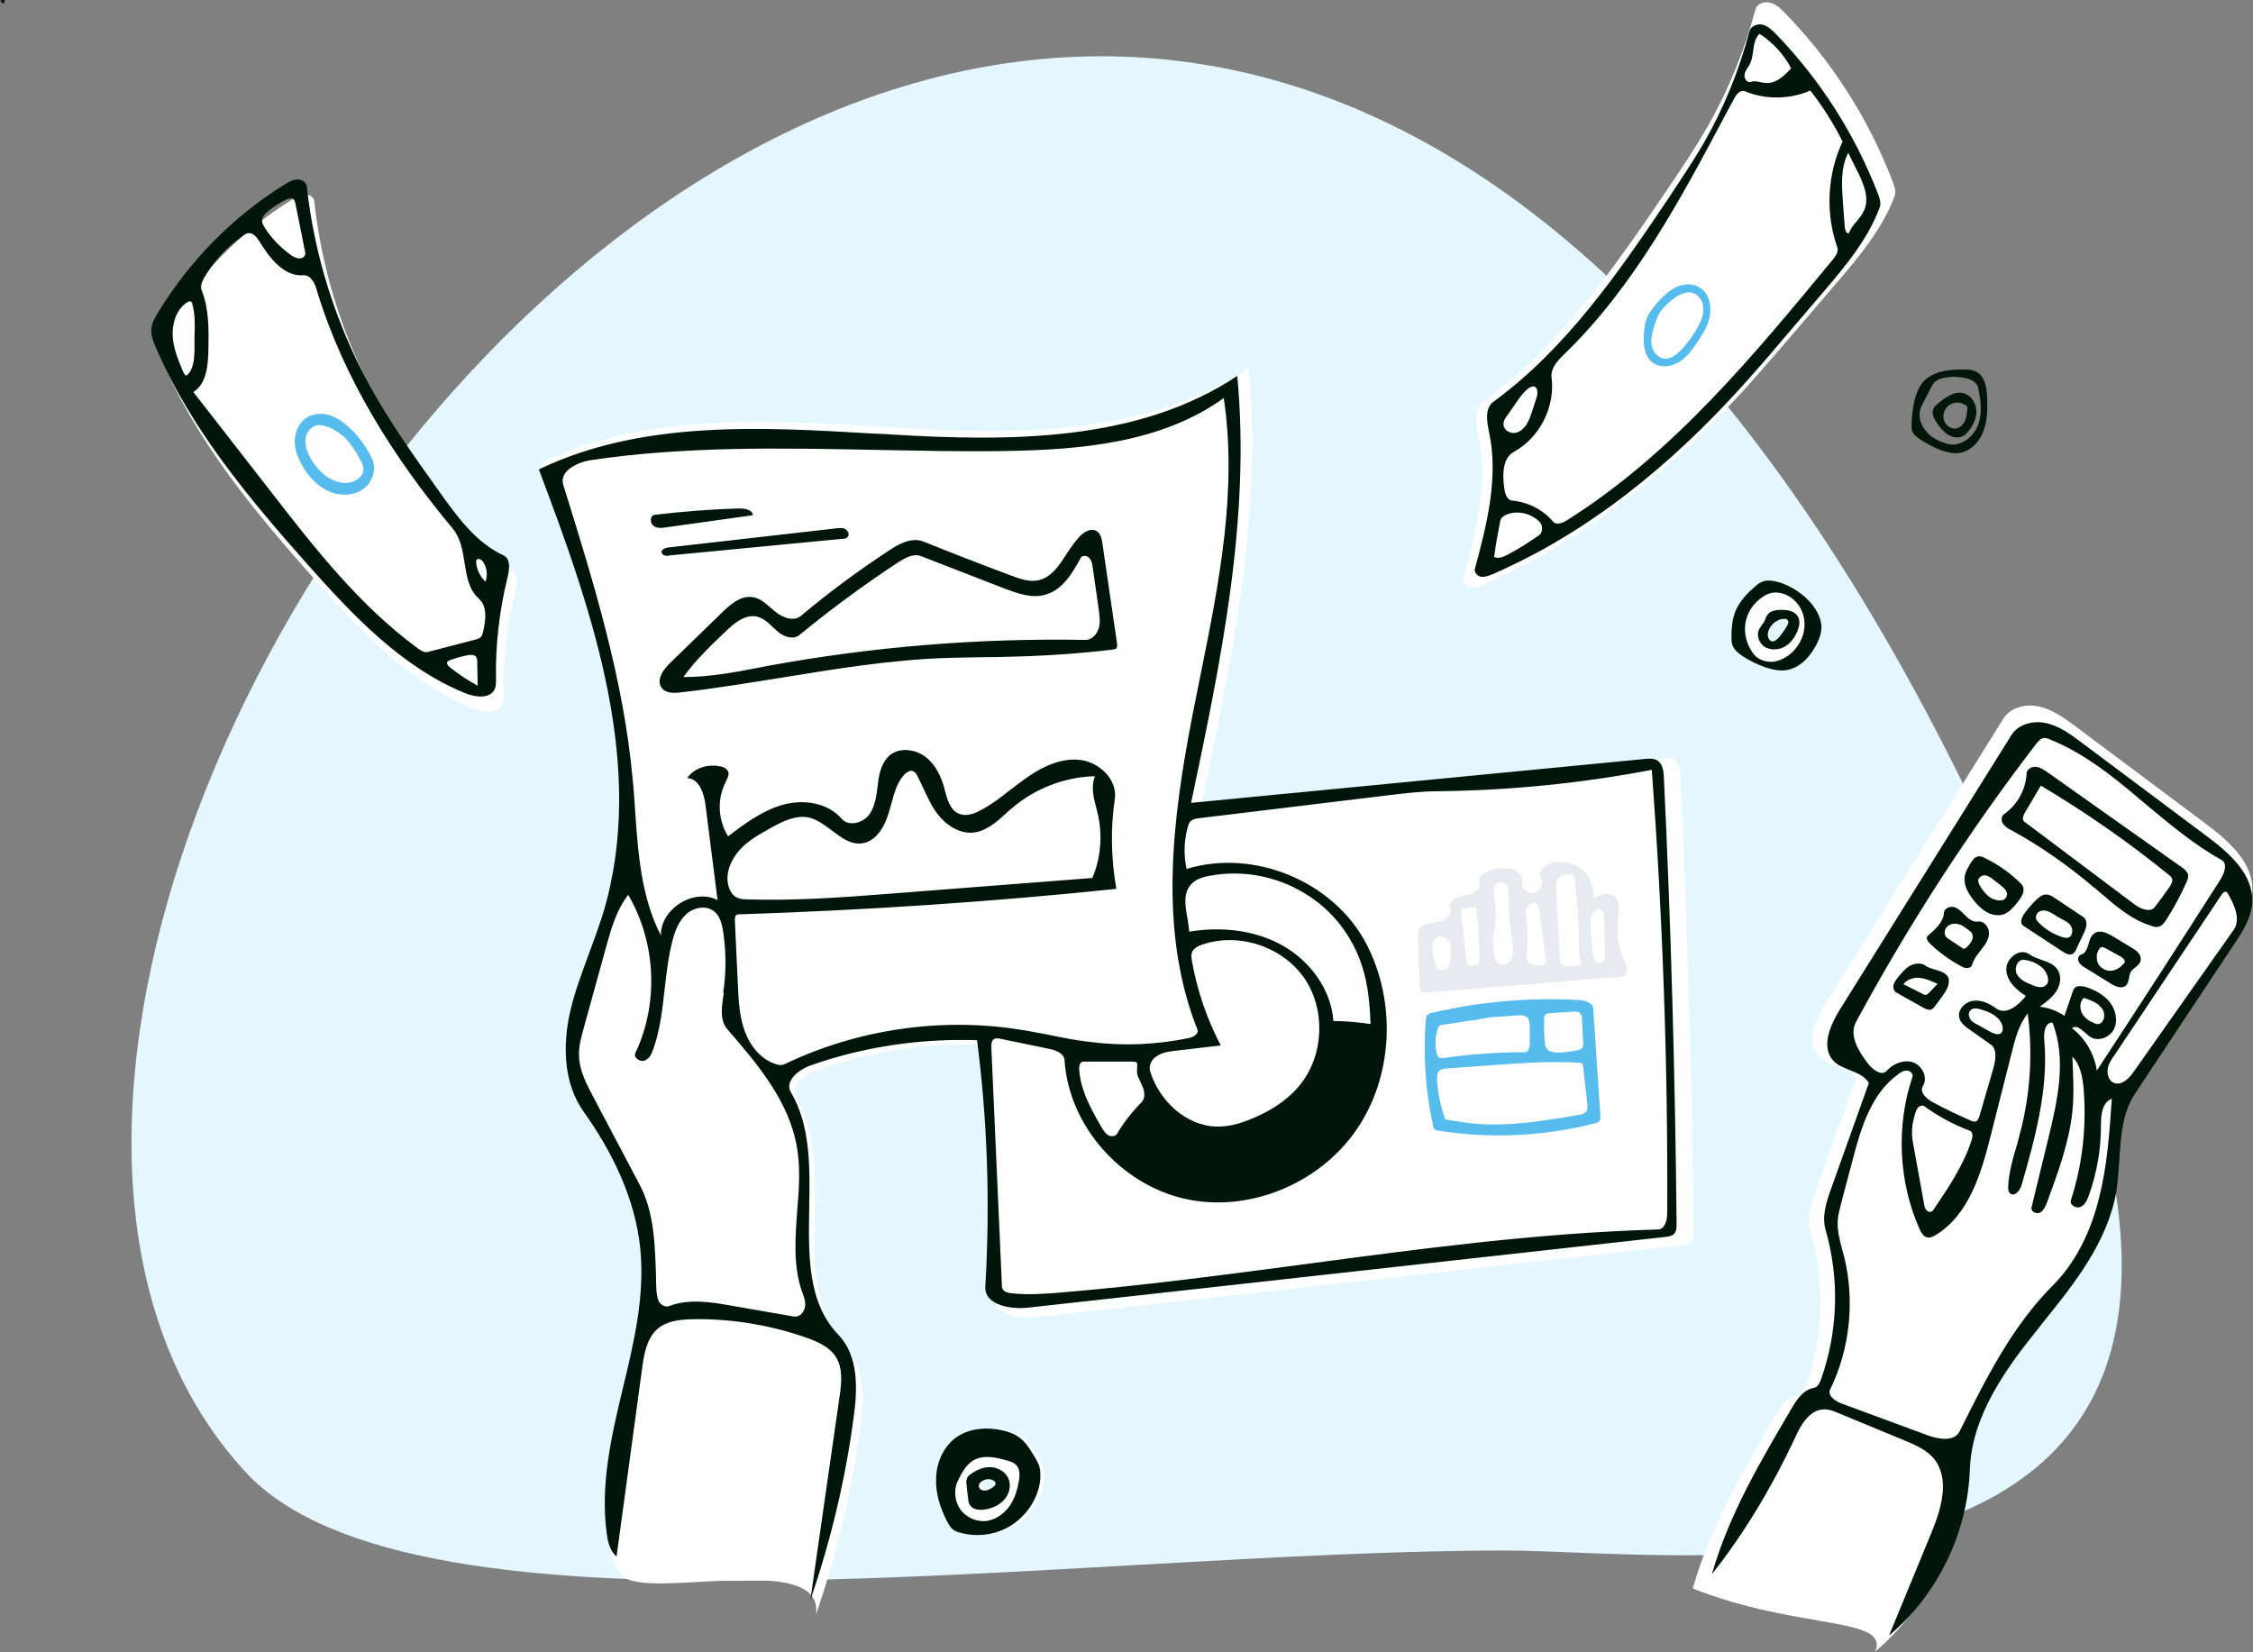 <?xml version="1.0" encoding="utf-8"?>
<!-- Generator: Adobe Illustrator 27.3.1, SVG Export Plug-In . SVG Version: 6.00 Build 0)  -->
<svg version="1.1" id="Шар_1" xmlns="http://www.w3.org/2000/svg" xmlns:xlink="http://www.w3.org/1999/xlink" x="0px" y="0px"
	 viewBox="0 0 600 440" style="enable-background:new 0 0 600 440;" xml:space="preserve">
<rect x="0" y="0" width="600" height="440" fill="#808080" stroke="none"/>
<style type="text/css">
	.st0{fill-rule:evenodd;clip-rule:evenodd;fill:#E4F6FF;}
	.st1{fill-rule:evenodd;clip-rule:evenodd;fill:#FFFFFF;}
	.st2{fill-rule:evenodd;clip-rule:evenodd;fill:#00160A;}
	.st3{fill-rule:evenodd;clip-rule:evenodd;fill:#56BBED;}
	.st4{fill-rule:evenodd;clip-rule:evenodd;fill:#E7EAEE;}
</style>
<path class="st0" d="M65.3,391.9c45.3,49.3,220.3,21,335.6,21c49.7,0,216.6,24.9,147.7-146.2C322.6-294.6-78.2,235.8,65.3,391.9z"/>
<path class="st1" d="M265.6,395.9c0.2-0.2,0.5-0.4,0.5-0.6c0.3-0.8-0.9-1.4-1.8-1.4c-1.3,0-2.9,0.9-2.6,2.1c0.2,0.7,1.1,1,1.8,0.9
	C264.3,396.8,265,396.4,265.6,395.9L265.6,395.9z M269.4,381.3c1,0.3,1.9,0.7,2.8,1.3c1.6,1.1,2.7,2.7,3.7,4.3
	c0.7,1.2,1.5,2.3,1.9,3.7c0.4,1.4,0.3,3,0.1,4.4c-0.8,4.6-3.7,8.7-7.6,11.2c-3.9,2.5-8.9,3.2-13.4,2c-0.9-0.2-1.7-0.5-2.4-1.2
	c-0.6-0.5-0.9-1.2-1.3-1.9c-1.8-3.5-3.1-7.5-2.9-11.5c0.1-4,1.8-8,4.9-10.5C259,380.1,264.6,379.8,269.4,381.3"/>
<path class="st1" d="M475.2,164.8c-2.1,0-4.1,1.8-4.4,3.9c-0.1,0.9,0.3,1.9,1.1,2.1c0.6,0.1,1.2-0.4,1.7-0.9c0.9-1,1.7-2.2,2.4-3.4
	c0.2-0.4,0.4-0.9,0.1-1.3C475.9,164.8,475.5,164.8,475.2,164.8z M474.3,155.2c3,1.1,5.8,2.9,7.9,5.3c1.8,2.1,3.2,4.8,2.8,7.5
	c-0.1,1-0.5,2-0.9,2.9c-1.6,3.5-4.4,6.8-8.1,7.5c-2,0.4-4-0.1-5.9-0.7c-2.2-0.8-4.3-1.8-6.2-3.1c-1-0.7-2-1.5-2.5-2.7
	c-0.3-0.8-0.3-1.7-0.3-2.5c0-2.1,0.2-4.2,0.9-6.2c0.9-2.5,2.7-4.6,4.7-6.4c0.8-0.7,1.6-1.5,2.6-1.9
	C470.8,154.3,472.6,154.7,474.3,155.2"/>
<path class="st1" d="M475.2,3.3c12.6,12.9,22.5,28.4,28.9,45.2c0.4,1.2,0.9,2.4,0.5,3.6c-3.3,8.9-9.6,16.4-15.8,23.6
	c-4,4.6-7.9,9.3-11.9,13.9c-3.8,4.4-7.6,8.8-11.5,13.2c-19.9,22-43.4,41.1-70.6,53c-1,0.4-2.1,0.9-3.2,0.7c-1.1-0.2-2.1-1.2-1.9-2.3
	c3.4-12.5,6.7-25.6,4-38.3c-0.7-3.1-1.4-6.9,1.2-8.8c20.5-14.9,35.3-36.2,49.5-57.2c3.6-5.3,7.1-10.6,10.3-16.1
	c5.6-9.8,9.9-20.4,12.8-31.3c0.4-1.5,2.3-2.2,3.8-1.8C472.9,1,474.1,2.2,475.2,3.3"/>
<path class="st1" d="M83.7,53.6c2,18.5,7.7,36.5,16.6,52.8c5.5,10.1,12.2,19.5,18.9,28.8c4.7,6.5,9.6,13.3,16.9,16.7
	c1.9,0.9,1.7,3.7,1.1,5.7c-2.2,8.9-3.3,18.1-3.1,27.3c0,0.9,0,1.8-0.3,2.6c-1.2,2.7-5.1,2.3-7.9,1.2c-16.9-6.9-29.9-20.7-42-34.3
	c-15.7-17.7-31.2-36.2-40.5-58c-0.6-1.5-1.2-3-1.1-4.6c0.1-1.6,0.9-3.1,1.8-4.5C52.5,73.4,64.3,61.5,78,53c1-0.6,2-1.2,3.1-1.2
	C82.3,51.7,83.6,52.4,83.7,53.6"/>
<path class="st1" d="M472.7,377.3c1.5-2.5,3.3-5.2,6.1-5.7c1.1-0.2,1.7-1.4,2.1-2.5c4.7-13.1,5.1-27.7,1.3-41.1
	c-1.1-3.8,0.3-7.9,1.6-11.6c3.5-9.7,6.9-19.3,10.4-29c-2-3.4-7.2-3.3-9.9-6.2c-3.4-3.8-0.8-9.7,1.9-14
	c15.8-25.3,31.5-50.5,47.3-75.8c1.9-3.1,6.2-4.1,9.7-3.2c3.6,0.8,6.6,3.1,9.5,5.2c11.5,8.6,23,17.2,34.5,25.8
	c6.2,4.6,13,10.5,12.6,18.2c-0.2,4.3-2.6,8-5,11.6c-9.1,13.7-18.2,27.5-27.3,41.2c-5.1,7.7-3.7,17.9-5.3,27.1
	c-2.5,14.5-12.4,26.3-21.6,37.8c-9.2,11.4-18.4,24.2-18.9,38.9c-0.6,17.5-8.9,34.5-22.3,45.8c3.9-9.4-20.6-5.7-48.6-16.8
	C455.4,406.7,464.1,391.9,472.7,377.3z"/>
<path class="st1" d="M165,418.2c-1.7-1.4-2.3-3.8-2.6-6.1c-3.6-25.9,11.8-51.6,9-77.6c-1.4-13.4-7.6-26-15.3-37
	c-5.4-7.6-5.7-17.8-3.7-26.9s6-17.6,8.8-26.5c12.1-39.6-2.6-82-17.2-120.8c29-14,62.9-11.3,95-9.4c32.1,1.9,66.7,2,93.5-15.9
	c3.7,38.8-4.4,77.7-12.5,115.8c40.8-4,81.7-8,122.5-11.9c1.2-0.1,2.5-0.2,3.4,0.5c1.3,0.9,1.5,2.7,1.6,4.3
	c1.9,40.4,3.1,80.8,3.5,121.2c0,1,0,2.1-0.7,2.9c-0.6,0.6-1.5,0.7-2.4,0.8c-57.2,6.4-114.4,12.8-171.7,19.1
	c-4.9,0.6-12-0.7-11.7-5.7c1.3-22.3,0.5-44.7-2.2-66.8c-15.2-0.6-30.5,1.7-44.9,6.8c-3.3,1.1-7.2,4.2-5.4,7.2
	c11.6,19.8-2.8,49.5,13,66c5.4,5.7,5.1,14.7,4,22.5c-2.3,16.8-6.2,33.3-11.7,49.3C219.9,411.6,166.6,428.1,165,418.2z"/>
<path class="st2" d="M1.3,0c0,0.4-0.2,0.8-0.5,1C0.6,0.7,0.3,0.5,0,0.2C0.4,0,0.9,0,1.3,0L1.3,0z"/>
<path class="st2" d="M268.4,381.3c1,0.3,1.9,0.7,2.8,1.3c1.6,1.1,2.7,2.7,3.7,4.3c0.7,1.2,1.5,2.3,1.9,3.7c0.4,1.4,0.3,3,0.1,4.4
	c-0.8,4.6-3.7,8.7-7.6,11.2c-3.9,2.5-8.9,3.2-13.4,2c-0.9-0.2-1.8-0.5-2.4-1.2c-0.6-0.5-0.9-1.2-1.3-1.9c-1.8-3.5-3.1-7.5-2.9-11.5
	c0.1-4,1.8-8,4.9-10.5C258,380.1,263.6,379.8,268.4,381.3 M262.9,405c2.4-0.4,4.6-2,6-4c1.4-2,2.1-4.5,2.5-6.9c0.2-1.4,0.2-3-0.8-4
	c-0.6-0.6-1.4-0.9-2.2-1.1c-3-0.9-6.5-1.7-9.2-0.1c-2,1.2-3.1,3.4-4.1,5.4c-1.2,2.4-0.9,5.5,0.7,7.7S260.3,405.4,262.9,405
	L262.9,405z"/>
<path class="st3" d="M379.7,271.8c0-0.5,0.1-1.1,0.4-1.5c0.3-0.4,0.9-0.5,1.4-0.6c12.7-3,25.9-4.1,38.9-3.4c1.7,0.1,3.8,0.7,3.9,2.3
	c0.6,9.5,1.3,19.1,1.9,28.6c0,0.5,0,1-0.3,1.4c-0.3,0.3-0.7,0.4-1,0.5c-13.6,3.5-27.9,4.2-41.8,2c-0.4-0.1-0.7-0.1-1-0.4
	c-0.3-0.3-0.5-0.7-0.5-1.2C379.6,290.5,379,281.1,379.7,271.8z M382.7,287.6c0.2,3.6,1,7.2,2.2,10.5c1.2,0.2,2.4,0.4,3.7,0.6
	c10.5,1.8,21.3,0,31.8-1.8c0.7-0.1,1.6-0.3,2-0.9c0.5-0.6,0.4-1.5,0.3-2.2c-0.4-3.3-0.7-6.6-1.1-9.8c0-0.3-0.1-0.5-0.2-0.7
	c-0.2-0.2-0.6-0.3-0.9-0.3c-7.5-0.5-15,0.1-22.5,0.6c-4.1,0.3-8.3,0.6-12.4,0.9c-1,0.1-2.1,0.2-2.6,1
	C382.7,286.1,382.7,286.9,382.7,287.6z M382.9,273.9c-0.7,2.1-0.8,4.4-0.3,6.5c0.1,0.4,0.2,0.8,0.5,1.1c0.4,0.4,1.1,0.3,1.7,0.2
	c7-1,14.2-1.5,21.3-1.5c1,0,1.3-1.3,1.3-2.4c0-1.5,0-2.9,0-4.4c0-0.9-0.1-1.8-0.6-2.4c-0.7-0.7-1.9-0.7-2.9-0.6
	c-2.4,0.2-4.7,0.4-7.1,0.5c-1.1,0.1-4.1,0.9-5.5,0.9c-2.4,0.4-4.8,0.8-7.2,1.1c-0.3,0-0.5,0.1-0.7,0.3
	C383,273.4,382.9,273.6,382.9,273.9z M414.4,280.3c1.9,0,3.7-0.2,5.6-0.6c0.4-0.1,0.9-0.2,1.2-0.5c0.5-0.5,0.5-1.2,0.4-1.9
	c-0.1-1.9-0.2-3.8-0.3-5.7c0-0.7-0.1-1.4-0.6-1.9c-0.5-0.4-1.1-0.3-1.7-0.3c-2.1,0.1-4.2,0.3-6.2,0.4c-0.3,0-0.7,0.1-1,0.2
	c-0.5,0.3-0.6,1-0.6,1.6c0,2,0,4,0.2,6c0.1,0.6,0.1,1.2,0.5,1.6C412.5,280.1,413.5,280.2,414.4,280.3z"/>
<path class="st4" d="M412.3,230.2c2.8-1.2,6.2-0.8,8.6,1c2.4,1.8,3.8,5,3.4,8c1.7-0.9,3.9-1.8,5.5-0.7c1.8,1.2,1.4,3.9,1.1,6.1
	c-0.5,3.8,0.1,7.7,1.7,11.2c0.7,1.4,1.2,3.6-0.2,4.2c-0.2,0.1-0.5,0.1-0.8,0.1c-17.2,1.4-34.5,2.8-51.7,4.2c-0.5,0-1,0.1-1.4-0.3
	c-0.4-0.3-0.4-0.9-0.4-1.3c-0.2-4.1-0.3-8.1-0.5-12.2c0-1.1-0.1-2.3,0.5-3.2c1-1.5,3.1-1.5,4.9-1.8c1.8-0.3,3.8-1.8,3.2-3.5
	c-0.8-1.9,1.8-3.2,3.8-3.5c2-0.3,4.6-1.5,4-3.4c-0.7-2.1,2.2-3.4,4.4-3.7c1.5-0.2,3.1-0.4,4.6,0.1c1.5,0.5,2.7,2,2.4,3.5
	c-0.4,1.7,1.7,3.3,3.4,2.7c1.7-0.6,2.3-2.9,1.5-4.4C409.7,232.2,411,230.7,412.3,230.2z M421.2,256.9c-0.6-1.2-0.6-2.6-0.7-4
	c0-6.4-0.4-12.7-1.2-19.1c0-0.3-0.1-0.7-0.4-0.9c-0.2-0.2-0.5-0.1-0.8-0.1c-1.3,0.1-2.9,0.4-3.5,1.7c-0.2,0.5-0.2,1.1-0.2,1.7
	c0.3,6.4,0.7,12.8,1,19.2c0,0.6,0.1,1.3,0.6,1.6c0.3,0.2,0.6,0.2,0.9,0.2C418.5,257.3,419.9,257.2,421.2,256.9z M398.1,247
	c-0.2,1.1-0.4,2.1-0.5,3.2c-0.1,1.8,0.3,3.6,0.6,5.3c0.2,1.1,1.7,1.7,2.8,1.2c1.1-0.4,1.7-1.6,1.9-2.7c0.2-1.1,0-2.3-0.2-3.4
	c-0.7-4.5-1-9-0.9-13.6c0-1.1-1.1-2.2-2.2-2.1c-1.1,0.1-2,1.3-1.8,2.5C398.4,240.6,398.5,243.9,398.1,247z M409.4,240.9
	c-0.7-0.9-2.2-0.4-2.7,0.6c-0.5,1-0.4,2.2-0.2,3.3c0.3,2.9,0.4,5.8,0.1,8.7c-0.1,0.8-0.2,1.8,0.3,2.5c0.7,1.1,2.3,1.1,3.6,1
	c0.4,0,0.9-0.1,1.1-0.5c0.1-0.2,0.1-0.6,0.1-0.8c-0.6-4.5-1.2-8.9-1.8-13.4C409.7,241.7,409.6,241.3,409.4,240.9z M424.3,242.8
	c-0.5,0.7-0.6,1.6-0.7,2.4c-0.1,2.9,0.2,5.9,0.6,8.8c0.2,1.1,0.7,2.6,1.8,2.5c1.2-0.1,1.5-1.6,1.4-2.8c-0.1-3.1-0.1-6.2-0.2-9.3
	c0-0.8-0.1-1.8-0.8-2.2C425.8,241.8,424.8,242.2,424.3,242.8z M389,242.1c0,0,0.5,4,0.7,6.1c0.2,2.6,0.5,5.2,0.9,7.8
	c0,0.4,0.1,0.8,0.4,1c0.5,0.4,2.3,0.2,2.7-0.4c0.3-0.6,0.3-1.3,0.3-1.9c-0.1-2.1-0.2-4.1-0.3-6.2c-0.1-2.2-0.6-7-0.6-7 M382.3,256.8
	c0.1,0.5,0.3,0.9,0.7,1.3c0.7,0.6,1.9,0.2,2.5-0.5c0.6-0.8,0.7-1.7,0.8-2.7c0.1-1.2,0.3-2.4-0.1-3.5c-0.4-1.1-1.4-2.1-2.6-2
	c-1.1,0.1-1.9,1.1-2.1,2.1s0,2.1,0.2,3.2C381.9,255.4,382.1,256.1,382.3,256.8z"/>
<path class="st3" d="M452.1,91c-1.4,2.1-2.9,4.2-5.1,5.5c-2.2,1.3-5.1,1.5-7.1-0.1c-2.1-1.8-2.3-4.9-2.1-7.7
	c0.1-1.1,0.2-2.1,0.5-3.2c0.5-1.8,1.7-3.3,2.9-4.7c1.5-1.7,3.1-3.3,5.1-4.3c2-1,4.5-1.1,6.4,0.1c2.3,1.4,3.1,4.5,2.7,7.1
	C455.1,86.4,453.6,88.7,452.1,91 M447.7,93.2c1.8-1.9,3.3-4,4.5-6.2c0.8-1.5,1.5-3.1,1.4-4.8c0-1.7-0.9-3.4-2.5-4.1
	c-2-0.8-4.3,0.5-6,1.9c-1.2,1-2.4,2.1-3.2,3.4c-0.5,0.9-0.8,1.8-1.1,2.7c-0.6,1.8-1.2,3.6-1,5.5c0.2,1.9,1.6,3.7,3.4,3.9
	C445,95.7,446.5,94.4,447.7,93.2z"/>
<path class="st3" d="M93.8,114.6c2.2,2.2,4,4.8,5.3,7.6c1.3,2.8,0,6.5-2.6,8.2c-2.6,1.7-6.1,1.7-9,0.4c-2.8-1.3-5.1-3.6-6.7-6.3
	c-1.2-2-2.2-4.2-2.3-6.6c-0.1-2.3,0.8-4.8,2.6-6.3c1.9-1.5,4.5-1.7,6.8-1C90.2,111.4,92.1,112.9,93.8,114.6 M85.3,113.2
	c-1.9-0.2-3.6,1.5-3.9,3.4c-0.3,1.9,0.4,3.8,1.3,5.4c2,3.6,5.6,6.8,9.7,6.6c2.1-0.1,4.4-1.6,4.4-3.7c0-0.9-0.5-1.8-0.9-2.6
	c-1.2-2.1-2.5-4.2-4.2-5.9C89.9,114.8,87.7,113.5,85.3,113.2z"/>
<path class="st2" d="M258.6,392.5c1.5-1.1,3.4-1.9,5.3-1.8c1.9,0.1,3.8,1.2,4.6,2.9c0.9,1.9,0.3,4.2-1,5.7c-1.3,1.5-3.3,2.4-5.4,2.7
	c-1.4,0.2-3,0-3.8-1.2c-0.4-0.6-0.4-1.3-0.5-1.9c-0.1-1.2-0.3-2.4-0.4-3.6c-0.1-0.5-0.1-1,0.1-1.5
	C257.6,393.2,258.1,392.8,258.6,392.5 M264.6,395.9c0.2-0.2,0.5-0.4,0.5-0.6c0.3-0.8-0.9-1.4-1.8-1.4c-1.3,0-2.9,0.9-2.6,2.1
	c0.2,0.7,1.1,1,1.8,0.9C263.3,396.8,264,396.4,264.6,395.9L264.6,395.9z"/>
<path class="st2" d="M473,9.1c11.8,12.2,21.1,26.8,27.2,42.7c0.4,1.1,0.8,2.3,0.4,3.4c-3.1,8.4-9,15.5-14.8,22.3l-11.2,13.1
	c-3.5,4.2-7.1,8.3-10.8,12.4c-18.7,20.7-40.7,38.8-66.3,49.9c-1,0.4-2,0.8-3,0.7s-2-1.2-1.7-2.2c3.2-11.8,6.3-24.2,3.8-36.1
	c-0.6-2.9-1.3-6.5,1.1-8.3c19.3-14.1,33.2-34.2,46.5-54c3.3-5,6.7-10,9.7-15.2c5.3-9.3,9.3-19.2,12-29.5c0.4-1.4,2.2-2.1,3.6-1.7
	C470.9,7,472,8.1,473,9.1z M464.7,24.3c-1.2-0.5-2.3,0.8-2.9,2c-0.7,1.2-1.3,2.5-2,3.7c-12.2,23-24.6,46.3-43.2,64.3
	c-1.8,1.7-3.7,3.8-3.4,6.2c1,7.8-3.1,16-10,19.8c-3.1,1.7-3.1,6.1-2.6,9.7c0.2,1.4,0.7,3.2,2.1,3.3c4.2,0.4,8.2,2.4,10.9,5.6
	c0.9,1,2.5,0.4,3.6-0.3c28.2-17.7,49.8-43.9,71-69.6c0.7-0.9,1.5-2,1.1-3.1c-3.2-9.1-2.7-19.5,1.4-28.2c-2.4-4.8-5.3-9.4-8.6-13.6
	C476.7,26.5,470.2,26.6,464.7,24.3z M397.9,148.3c1.1,0.6,2.5,0,3.6-0.6c2.9-1.5,5.7-3.3,8.4-5.2c0.7-0.5,0.9-1.5,0.7-2.4
	s-0.9-1.5-1.6-2c-2.2-1.6-5.2-2.1-7.7-1.1c-0.5,0.2-0.9,0.4-1.3,0.8c-0.4,0.5-0.5,1-0.6,1.6C398.8,142.4,398.3,145.3,397.9,148.3z
	 M477,18.2c-1.9-3.7-4.9-6.9-8.4-9.2c-1.2,1.1-1.5,2.8-1.7,4.5c-0.2,1.2-0.3,2.3-0.8,3.4c-0.2,0.3-0.4,0.7-0.6,1v0v0l0,0
	c-0.4,0.6-0.8,1.2-0.9,1.9c-0.2,1.1,0.7,2.4,1.7,2c0.8-0.3,1.7-0.1,2.6,0.1c0.5,0.1,0.9,0.2,1.4,0.2C472.9,22.3,475.2,20.2,477,18.2
	z M492.2,40.7c-2.1,4.1-1.7,8.9-1.4,13.4l0.5,6.5c0.1,0.7,0.4,1.7,1.1,1.5c0.4-1.2,1.2-2.2,2.1-3.2c0.7-0.9,1.4-1.7,1.9-2.8
	c1.6-3.4-0.2-7.4-1.9-10.8L492.2,40.7z M400.4,113.1c0.1,1.3,1.4,2.2,2.7,2.2c1.3,0,2.4-0.9,3.2-1.9c0.7-1,1.2-2.3,1.6-3.5l1.3-4
	c0.4-1.1,0.4-2.8-0.8-3c-0.4,0-0.8,0.2-1.2,0.4c-1.3,0.9-2.3,2.3-3.2,3.6l-2.5,3.6C400.9,111.3,400.3,112.1,400.4,113.1z
	 M98.3,102.4C89.4,86.1,83.7,68,81.7,49.6c-0.1-1.1-1.4-1.9-2.5-1.8C78,47.8,77,48.4,76,49c-13.8,8.5-25.5,20.4-33.9,34.2
	c-0.9,1.4-1.7,2.9-1.8,4.5c-0.1,1.6,0.5,3.2,1.1,4.6c9.3,21.8,24.8,40.3,40.5,58c12.1,13.6,25.1,27.4,42,34.3
	c2.7,1.1,6.7,1.6,7.9-1.2c0.3-0.8,0.3-1.7,0.3-2.5l0,0c-0.2-9.2,0.9-18.4,3.1-27.3c0.5-2.1,0.8-4.8-1.1-5.7
	c-7.3-3.4-12.2-10.1-16.9-16.7C110.5,121.8,103.8,112.5,98.3,102.4z M114,173.6c-1,0.3-2-0.4-2.8-1c-15.4-11.3-27.3-26.5-39-41.6
	l-20.7-26.6c3.5-2.2,3.9-7,4-11.2c0.1-5.4,0.2-10.9-1.8-15.9c-0.4-1.1,0.1-2.3,0.7-3.4c2.6-4.4,6.2-8.3,10.4-11.2
	c0.4-0.3,0.8-0.6,1.3-0.6c1.3-0.2,2.3,1.1,3,2.2c2.7,4.4,6.5,9.4,11.7,9c2-0.1,3.1,2.2,3.6,4.1c7.1,23.4,20.5,44.6,36.2,63.4
	c2,2.4,2.6,5.7,3.1,9c0.6,3.6,1.1,7.2,3.8,9.6c2.3,2,1.9,5.6,1.2,8.6c-0.1,0.6-0.3,1.3-0.7,1.7c-0.3,0.3-0.8,0.4-1.3,0.6L114,173.6z
	 M77.6,68c-2.8-2-5.3-4.5-7.1-7.4c-0.4-0.6-0.8-1.3-0.7-2.1c0.1-0.8,0.7-1.5,1.3-2c1.5-1.3,3.2-2.4,5-3.3c0.7-0.3,1.5-0.6,2.1-0.1
	c0.3,0.3,0.4,0.7,0.5,1.2l2.6,13c0.2,0.8-0.7,1.5-1.4,1.5C78.9,68.8,78.2,68.4,77.6,68z M51.8,93.2c-0.1,2.5-0.2,5.2-2.1,6.8
	c-0.4,0-0.6-0.4-0.8-0.7c-1.3-3.1-2.7-6.3-2.9-9.7c-0.2-3.4,0.9-7.1,3.7-9c0.4-0.3,0.9-0.5,1.3-0.2c0.1,0.1,0.2,0.3,0.2,0.5
	c0.8,2.8,0.7,5.7,0.6,8.6L51.8,93.2z M126.6,174.7c0.4,0.4,0.5,1,0.5,1.6l0.1,6.3c-2.6-1.4-5.1-3.1-7.4-4.9
	c-0.4-0.3-0.9-0.9-0.7-1.4c0.1-0.2,0.4-0.4,0.7-0.5c1.7-0.6,3.4-1.1,5.2-1.4C125.6,174.4,126.2,174.4,126.6,174.7z M126.8,149.9
	c0-0.3,0-0.6,0.1-0.8c0.4-0.6,1.4-0.1,1.8,0.6c1,1.5,1.2,3.5,0.6,5.2C127.9,153.6,127,151.8,126.8,149.9z M511.9,102
	c2.6-3.2,7.3-3.7,11.4-3.6c1,0,2,0.1,2.8,0.5c2.5,1.1,3,4.3,3.1,7c0.1,2.4,0.1,4.9-0.5,7.3s-1.8,4.7-3.8,6.1c-0.9,0.7-1.9,1.1-3,1.3
	c-1.7,0.3-3.4-0.2-5-0.7c-2.1-0.8-4.1-1.9-6-3.2c-0.9-0.7-1.8-1.5-1.8-2.6c-0.1-2.6,0.2-5.1,0.8-7.6
	C510.3,104.9,510.9,103.3,511.9,102z M518.6,118.2c3.3,0.9,6.8-1.6,8.1-4.8c1.3-3.2,0.8-6.8,0.1-10.2c-0.3-1.3-1.6-2-2.9-2.4
	c-2-0.5-4.1-0.6-6.1-0.2c-1,0.2-2,0.5-2.7,1.3c-0.4,0.4-0.6,0.9-0.9,1.4l-1.9,3.7c-0.3,0.6-0.7,1.3-0.9,2c-0.6,2.1,0.2,4.4,1.7,6
	C514.4,116.6,516.5,117.6,518.6,118.2z M474.3,155.2c3,1.1,5.8,2.9,7.9,5.3c1.8,2.1,3.2,4.8,2.8,7.5c-0.1,1-0.5,2-0.9,2.9
	c-1.6,3.5-4.4,6.8-8.1,7.5c-2,0.4-4-0.1-5.9-0.7c-2.2-0.8-4.3-1.8-6.2-3.1c-1-0.7-2-1.5-2.5-2.7c-0.3-0.8-0.3-1.7-0.3-2.5
	c0-2.1,0.2-4.2,0.9-6.2c0.9-2.5,2.7-4.6,4.7-6.4c0.8-0.7,1.6-1.5,2.6-1.9C470.8,154.3,472.6,154.7,474.3,155.2z M477.4,173.6
	c2.2-2.2,3.5-5.3,3.1-8.4c-0.3-3.1-2.4-5.9-5.3-7c-1.2-0.4-2.5-0.6-3.8-0.2c-0.7,0.2-1.3,0.5-1.9,0.9c-2.5,1.6-4.3,4.3-4.7,7.2
	c-0.4,2.9,0.5,6,2.4,8.3c1.2,1.4,3.3,2,5.2,1.8C474.3,175.9,476,174.9,477.4,173.6z M200.5,137.2c-0.1-1.4-2-1.8-3.5-1.8
	c-7.6,0.2-15.2,0.8-22.7,1.7c-1.2,0.2-1.3,2.1-0.3,2.9c1,0.8,2.4,0.6,3.6,0.4L200.5,137.2z M176.2,146.9c0.1-0.7,1-1,1.7-1.1
	l44.8-5.1c0.8-0.1,1.7-0.2,2.4,0.2c0.7,0.4,1.2,1.4,0.7,2c-0.3,0.5-1,0.6-1.6,0.6l-45.8,4.4C177.5,148.2,176.1,147.9,176.2,146.9z
	 M276.6,154.5c-2.5,0.6-5.1-0.4-7.5-1.3c-7.8-2.9-15.5-5.9-23.2-9c-3.1-1.2-6.5,0.6-9.3,2.5c-8.1,5.3-15.9,11.1-23.3,17.3
	c-1.9,1.6-4.9,0.5-6.8-1.1c-0.4-0.3-0.8-0.7-1.2-1c-1.5-1.3-3-2.7-5-2.9c-3-0.4-5.6,1.8-7.8,3.9l-14,13.6c-1.9,1.8-3.9,4.7-2.2,6.8
	c1.1,1.3,3.1,1.3,4.8,1.1c9-1,17.9-2.5,26.8-3.9h0l0,0c14.7-2.4,29.4-4.8,44.3-5.3c3.3-0.1,6.6-0.1,9.9-0.2c2.1,0,4.1,0,6.2-0.1
	c9.3-0.2,18.6-0.8,27.9-1.9c0.4-0.1,1-0.1,1.2-0.5c0.2-0.3,0.1-0.7,0.1-1l-3.9-26.7c-0.2-1.4-0.5-2.9-1.8-3.5
	c-1.3-0.6-2.7,0.2-3.8,1.1c-1.6,1.5-2.8,3.4-4.1,5.3C282,150.7,280,153.7,276.6,154.5z M212.9,169.1c8.4-6.9,17.1-13.3,26.2-19.3
	c1.9-1.2,4.1-2.5,6.2-1.7l21.9,8.5c3.7,1.4,7.7,2.9,11.4,1.7c4.4-1.3,7-5.7,9.2-9.7c0.4-0.8,1.7-0.7,2.3,0c0.6,0.6,0.8,1.6,0.9,2.5
	l1.6,11.1c0.2,1.7,0.5,3.5,0,5.1c-0.5,1.7-1.9,3.2-3.7,3.1c-28.2-0.5-56.5,1.8-84.3,6.9c-0.9,0.2-1.7,0.3-2.6,0.5l0,0
	c-6.6,1.3-13.3,2.5-20,2.5c3.3-4.6,7.4-8.5,11.5-12.4c2.2-2.1,5.1-4.4,8.1-3.7c1.6,0.4,2.9,1.5,4.1,2.7h0l0,0l0,0l0,0v0l0,0l0,0l0,0
	h0l0,0l0,0v0c0.4,0.4,0.8,0.7,1.2,1.1C208.5,169.5,211.2,170.5,212.9,169.1z M575.1,246.7c-0.7,0.3-1.6,0.1-2.3-0.2
	c-5.2-1.6-9.4-5.3-13.5-8.8c-0.6-0.5-1.1-1-1.7-1.4c-6.8-5.8-14.2-11-22.1-15.3c-0.8-0.4-1.6-0.9-2.1-1.7c-0.5-0.8-0.5-1.9,0.3-2.5
	c3.5-2.4,5.8-6.5,6-10.8c0-1.1,1.3-1.9,2.5-1.8c1.1,0.1,2.1,0.8,3,1.4l35.9,25.4c0.7,0.5,1.4,1.1,1.6,1.9c0.1,0.7-0.1,1.4-0.4,2
	c-1.5,3.4-3.3,6.7-5.3,9.9C576.4,245.7,575.9,246.4,575.1,246.7z M539.2,216.5c-0.4,0.7-0.8,1.8-0.1,2.3l29.3,22
	c1.6,1.2,4.1,2.3,5.4,0.8c1.4-1.8,2.8-3.7,4.1-5.6c0.3-0.5,0.7-1.1,0.6-1.8c-0.1-0.6-0.6-1-1-1.3c-10.7-8.7-22.1-16.6-34-23.7
	L539.2,216.5z M524.7,230c0.5-0.8,1-1.7,2-1.9c0.7-0.2,1.4,0.1,2.1,0.5c3.5,1.7,6.7,4,9.5,6.8c0.7,0.7,0.7,1.8,0.4,2.6
	s-0.9,1.6-1.5,2.4c-1,1.2-2,2.4-3.4,3c-1.5,0.6-3.3,0.3-4.7-0.5c-1.4-0.8-2.6-2-3.6-3.3c-1.3-1.7-2.5-3.7-2.3-5.8
	C523.2,232.5,524,231.2,524.7,230z M530.8,239.4c2.2,0.9,3.6,0.2,3.7-1.3c0-0.9-0.8-1.6-1.5-2.2l-2.2-1.7c-0.7-0.6-1.5-1.1-2.4-1.1
	c-0.9,0-1.9,1-1.5,1.8C526.8,235.3,528.6,238.5,530.8,239.4z M522.1,257.2c0.5,0.3,1.1,0.6,1.7,0.6c0.6,0,1.3-0.3,1.4-0.9
	c0.4-1.4,1.3-2.6,2.2-3.7c0.1-0.1,0.2-0.2,0.3-0.4c1-1.3,2-2.7,2-4.3c0-1.6-1.3-3.3-2.9-3.1c-1.3,0.2-2.4-0.6-3.3-1.5
	c-0.1-0.1-0.3-0.3-0.4-0.4c-0.8-0.8-1.5-1.5-2.5-1.9c-1.2-0.4-2.8,0.2-2.9,1.5c-0.2,2.5-2.3,4.4-4.3,6.1c-0.6,0.5-0.1,1.4,0.5,2
	C516.3,253.5,519.1,255.6,522.1,257.2z M522.5,252.4l-3.9-2.6c-1-0.7-0.9-2.3,0-3.1c0.9-0.8,2.2-0.9,3.3-0.5c1.1,0.4,2,1.2,2.9,1.9
	c0.6,0.5,0.7,1.4,0.4,2.2c-0.3,0.7-0.8,1.3-1.4,1.9c-0.2,0.2-0.4,0.4-0.7,0.4C523,252.7,522.7,252.6,522.5,252.4z M553,252.6l1.9-4
	c0.6-1.2,1.1-2.7,0.4-3.9c-0.3-0.4-0.7-0.7-1.1-0.9l-6.9-4.6c-0.7-0.5-1.5-1-2.4-1c-1.1,0-1.9,0.8-2.7,1.5c-1.1,1.1-2.2,2.3-3.1,3.6
	c-0.7,1-1.3,2.5-0.3,3.2l10.5,6.9c0.8,0.5,1.9,1.1,2.7,0.6C552.5,253.7,552.8,253.1,553,252.6z M550.7,249.7c-0.4,0.1-0.9,0-1.3-0.1
	c-2.6-0.8-5.1-2.3-6.9-4.4c-0.6-0.7-0.3-1.9,0.5-2.4c0.8-0.5,1.8-0.4,2.7,0c0.5,0.2,1,0.6,1.6,0.9c0.3,0.2,0.5,0.4,0.8,0.5
	c0.3,0.2,0.6,0.3,0.9,0.5c0.9,0.5,1.8,0.9,2.4,1.7C552.2,247.5,552,249.4,550.7,249.7z M554.2,254.2c1.2-0.3,1.6-1.5,2-2.8
	c0.3-1.1,0.6-2.2,1.5-2.8c1.4-1.1,3.4-0.2,4.9,0.7l4.8,2.9c0.8,0.5,1.6,0.9,2.1,1.6c0.6,0.7,0.8,1.7,0.4,2.5
	c-0.3,0.5-0.7,0.9-1.2,1.3c-0.4,0.3-0.8,0.6-1.1,1c-0.4,0.5-0.5,1.2-0.6,1.8c-0.2,0.8-0.3,1.6-0.9,2.1c-1.1,0.9-2.8,0.2-4-0.6
	l-6.8-4.2c-0.7-0.4-1.4-0.9-1.7-1.6C553.2,255.5,553.5,254.4,554.2,254.2z M563.2,258.3c1-0.3,1.8-1.1,2.5-1.8
	c0.5-0.5-0.2-1.3-0.8-1.7l-4.2-2.3c-0.4-0.2-1-0.5-1.4-0.1c-1.1,1.2-1.2,3.1-0.4,4.5C559.8,258.2,561.6,258.9,563.2,258.3z
	 M515.3,258.2c-0.9-0.3-1.9-0.5-2.6-1.1c-1.2-0.8-2.8-0.6-4.1,0.1c-1.2,0.7-2.2,1.9-3.1,3c-0.5,0.6-1,1.3-1.2,2
	c-0.2,0.8,0,1.7,0.7,2.1l7.3,4.1c0.6,0.3,1.2,0.6,1.8,0.5c0.6-0.1,1-0.7,1.4-1.2l1.9-2.6c1-1.4,2.1-3.3,1.4-4.9
	C518.1,259,516.7,258.6,515.3,258.2z M513,264.9c-0.4,0.1-0.8-0.1-1.1-0.3l-5-2.5c1-1.3,2.8-1.9,4.4-1.7c1.6,0.2,3.2,0.9,4.7,1.6
	l-2.3,2.4C513.5,264.6,513.3,264.8,513,264.9z M478.7,164c0.8,1.2,0.5,2.7,0,4c-0.7,1.7-1.8,3.3-3.4,4.2c-1.6,0.9-3.7,1-5.3,0.1
	c-1.6-1-2.3-3.2-1.5-4.8c0.2-0.4,0.5-0.7,0.7-1.1c0.3-0.3,0.5-0.6,0.7-1c0.1-0.2,0.2-0.5,0.3-0.7c0.1-0.4,0.3-0.7,0.5-1
	c0.8-1.1,2.4-1.3,3.7-1.3C476.1,162.4,477.8,162.7,478.7,164z M475.2,164.8c-2.1,0-4.1,1.8-4.4,3.9c-0.1,0.9,0.3,1.9,1.1,2.1
	c0.6,0.1,1.2-0.4,1.7-0.9c0.9-1,1.7-2.2,2.4-3.4c0.2-0.4,0.4-0.9,0.1-1.3C475.9,164.8,475.5,164.8,475.2,164.8z M526.3,109.1
	c-0.2-2-1.5-3.9-3.4-4.4c-2.4-0.6-4.8,1.1-6.7,2.7c-0.6,0.5-1.2,1-1.4,1.7c-0.4,1.2,0.3,2.4,1,3.5c0.8,1.2,1.7,2.3,2.9,3.1
	c1.2,0.8,2.8,1.1,4.1,0.4c0.6-0.3,1.1-0.9,1.6-1.5C525.7,112.9,526.5,111,526.3,109.1z M520.9,114.1c-0.8,0.1-1.7-0.2-2.3-0.8
	c-0.9-0.8-1.3-2.2-0.9-3.4c0.3-1.3,1.4-2.3,2.7-2.6c1.3-0.3,2.7,0.1,3.6,1.1c0,0.3-0.1,0.5-0.1,0.8h0c-0.1,0.9-0.2,1.8-0.5,2.6
	C523,112.9,522.1,113.9,520.9,114.1z M455.9,419.2c4.5-15.8,12.9-30,21.2-44.1c1.4-2.4,3.1-5,5.9-5.5c1.1-0.2,1.6-1.3,2-2.4
	c4.5-12.7,4.9-26.7,1.2-39.6c-1.1-3.7,0.2-7.6,1.5-11.2l10-28c-1-1.8-3-2.6-5-3.4c-1.7-0.7-3.4-1.3-4.5-2.6
	c-3.3-3.6-0.8-9.4,1.8-13.6l45.7-73.1c1.9-3,6-3.9,9.4-3.1c3.4,0.8,6.4,3,9.2,5.1l33.3,24.9c6,4.5,12.5,10.1,12.2,17.6
	c-0.2,4.1-2.5,7.8-4.8,11.2l-26.4,39.8c-3.4,5.1-3.8,11.4-4.2,17.7v0c-0.2,2.8-0.4,5.7-0.8,8.4c-2.3,13.4-11.2,24.6-19.8,35.2
	c-0.3,0.4-0.7,0.9-1,1.3c-8.9,11-17.7,23.4-18.2,37.5c-0.6,16.9-8.6,33.4-21.5,44.2l11.2-27.2c2.7-6.5,5.1-14.5,0.7-19.9
	c-2-2.4-5.1-3.7-8-4.9l-17.4-7.2c-1.2-0.5-2.4-1-3.7-1c-4.1,0-6.5,4.4-8.1,8.1C471.8,396.1,464.6,408.2,455.9,419.2z M513.3,382.2
	c3,1.1,7.2,1.8,8.6-1.1c6.9-13.8,13.9-27.9,24.8-38.8c6.3-6.3,10.2-14.7,12.3-23.3c2.2-8.6,2.8-17.6,3.4-26.4
	c-2.7,1-2.9,4.5-2.9,7.4c0,6.2-1.1,12.4-3.2,18.3c-0.4,1.2-1,2.5-2.2,3.1c-1.2,0.5-3-0.5-2.6-1.8c3.1-9.5,4.2-19.6,3.4-29.6
	c-0.3-3.1-0.8-6.4-3-8.6c0.2,4.9,0.5,9.8,0,14.6c-0.9,8.4-3.9,16.4-6.8,24.3c-0.4,1-0.9,2.1-1.8,2.6c-1,0.5-2.5-0.3-2.3-1.3
	l4.5-18.5c2.5-10.2,4.9-21.1,1.1-30.8c-1.9-0.1-2.4,2.6-2.2,4.5c1.2,13.1-2.4,26.1-6,38.7c-0.4,1.5-1.9,3.3-3.1,2.3
	c-0.5-0.4-0.5-1.2-0.5-1.9c0.2-3.7,1.2-7.3,2.3-10.9c0.3-1.1,0.6-2.2,0.9-3.4c2.7-10.3,3.4-21.1,2-31.7c-2.4,3-3.4,6.9-4.3,10.6
	l-5.6,22.1c-2.5,10-5.8,20.9-14.6,26.3c-0.7,0.4-1.5,0.8-2.3,0.6c-1-0.2-1.6-1.3-2-2.2c-5.6-12.6-6.3-27.4-1.9-40.5
	c0.3-0.8-0.5-1.6-1.4-1.7c-0.8-0.1-1.6,0.4-2.3,0.9c-7.2,5.1-10,14.3-12.2,22.8l-3,11.3c-0.4,1.7-0.9,3.3-1,5
	c-0.1,2.6,0.5,5.1,1.2,7.7c0.2,0.6,0.3,1.2,0.5,1.8c2.9,11.7,1.6,24.5-3.7,35.4c-0.8,1.6,1.3,3.1,2.9,3.7L513.3,382.2z M524.7,274.3
	c-1.2-0.8-2.5-1.8-2.9-3.2c-0.6-2.2,1.5-4.3,3.7-4.6c2.2-0.3,4.4,0.8,6.2,2.1c2.6,1.8,5.9-0.9,7.8-3.4c-2.6-1.6-5.1-4-5.2-7
	c-0.1-3,3.6-5.9,6.1-4.1c1,0.7,2.1,1.1,3.3,1.5c1.7,0.6,3.4,1.2,4.3,2.7c1.1,1.7,0.7,4-0.4,5.7c-1.1,1.7-2.8,2.9-4.4,4.1
	c2.3,0.2,4.6,1.1,6.6,2.4l2.1-6.2c0.2-0.5,0.3-1,0.7-1.3c0.7-0.6,1.9-0.4,2.8-0.2c2.4,0.8,4.8,2,6.4,4c1.6,2,2.3,4.9,1.2,7.2
	c-1.1,2.3-4.3,3.5-6.4,2.1c-0.4-0.3-0.9-0.7-1.3-1.1c-1.2-1-2.4-2.1-3.5-1.2c3.5,2.7,6,6.9,6.6,11.3c11.1-16.9,22.1-33.9,33-51
	c1-1.6,1.9-4.2,0.2-5.1c-7.2-4-13.6-9.4-20-14.7c-8-6.8-16-13.5-25.7-17.4c-0.6-0.3-1.3-0.5-1.9-0.3c-0.7,0.2-1.1,0.8-1.6,1.3
	c-18,23.4-34.1,48.3-48.1,74.2c-2,3.6,0.7,7.9,3.2,11.2c1.3,1.6,3.7,3.4,5,1.8c1.7-1.9,4.6-3,7-2.2c2.4,0.9,4,4,2.6,6.3
	c-1,1.6,0.9,3.4,2.6,4.3c3.3,1.8,6.7,3.4,10.1,4.9c0.5,0.2,1,0.4,1.5,0.2c0.4-0.2,0.6-0.8,0.8-1.2l3.8-13.1c0.6-2.2,1-5-0.8-6.2
	L524.7,274.3z M592.9,237.5c-0.5-0.2-1,0.3-1.3,0.8l-28.5,42.7c-0.8,1.1-1.6,2.3-1.8,3.7c-0.2,1.4,0.3,3,1.5,3.6
	c2.1,1,4.2-1.1,5.5-3l26.5-37.6c2-2.8,0.3-6.6-1.4-9.6C593.3,237.9,593.1,237.6,592.9,237.5z M512.5,294.6c-0.5-0.4-1.3-0.1-1.7,0.3
	c-0.4,0.5-0.6,1.1-0.8,1.7c-0.4,1.5-0.8,3-0.8,4.5c-0.1,1.5,0.2,3,0.5,4.6l2.7,14.9c0.1,0.6,0.2,1.3,0.7,1.7c0.4,0.5,1.3,0.6,1.7,0
	c4-5.9,8.1-11.9,10.3-18.8c0.3-0.9,0.3-2-0.5-2.4C520.3,299.5,516.2,297.3,512.5,294.6z M544.1,257.9c-1.4-1.3-3.2-2.1-5.1-2.3
	c-1.7-0.2-2.7,2.2-1.9,3.8c0.8,1.5,2.5,2.3,4.1,2.9c1.1,0.5,2.5,0.9,3.5,0.2C546.1,261.5,545.3,259.2,544.1,257.9z M532.8,275.2
	c0.6-0.4,0.6-1.2,0.5-1.9c-0.6-2.5-3.3-3.8-5.8-4.5c-1-0.3-2.1-0.5-2.8,0.3c-0.6,0.6-0.4,1.6,0,2.3c0.5,0.7,1.2,1.1,2,1.5l3.8,2.1
	C531.2,275.3,532.1,275.6,532.8,275.2z M554.6,266.1c-0.8,1.1-0.7,2.7-0.1,3.8c0.7,1.2,1.8,2,3.1,2.5c0.4,0.2,0.9,0.4,1.3,0.3
	c0.4-0.1,0.7-0.3,1-0.7c0.9-1.2,0.5-3-0.6-4c-1-1.1-2.5-1.6-3.8-2.1c-0.2-0.1-0.5-0.2-0.7,0c0,0,0,0-0.1,0
	C554.6,266,554.6,266,554.6,266.1z M171,364.4c0.5-3.9,1.3-8.2,4.3-10.7c2.5-2,5.8-2.3,9-2.4c10.3-0.2,20.7,1.5,30.4,4.9
	c3.1,1.1,6.3,2.5,8,5.3c1.8,3,1.4,6.8,0.9,10.3l-7.8,54.3c5.4-15.7,9.3-31.9,11.5-48.4c1.1-7.7,1.4-16.5-3.9-22.1
	c-8.4-8.7-8.1-21.2-7.9-33.8c0.2-10.9,0.4-22-4.9-31c-1.7-2.9,2.1-6,5.3-7.1c14.2-5,29.3-7.2,44.3-6.7c2.8,21.7,3.5,43.7,2.2,65.6
	c-0.3,4.9,6.7,6.2,11.6,5.6l169.4-18.8c0.8-0.1,1.8-0.2,2.4-0.8c0.7-0.7,0.7-1.8,0.7-2.8c-0.4-39.7-1.5-79.4-3.4-119
	c-0.1-1.5-0.3-3.3-1.6-4.2c-1-0.7-2.2-0.6-3.4-0.5l-120.9,11.7c7.9-37.5,15.9-75.6,12.3-113.7c-26.4,17.6-60.5,17.5-92.2,15.6
	c-1.3-0.1-2.6-0.2-4-0.2c-30.5-1.8-62.3-3.7-89.8,9.5c14.4,38.1,28.9,79.6,17,118.6c-1.1,3.4-2.3,6.8-3.6,10.2
	c-1.9,5.2-3.9,10.4-5.1,15.8c-2,8.9-1.7,18.9,3.6,26.4c7.7,10.8,13.7,23.1,15.1,36.3c1.3,12.5-1.6,24.9-4.6,37.3
	c-3.1,12.9-6.1,25.9-4.3,38.9c0.3,2.2,0.9,4.6,2.6,6L171,364.4z M183,207.2c3.2,0.1,4.5,4.1,4.9,7.3l3.2,25.2
	c-6.3-3.3-15.2,2.3-15.1,9.4c-5.3-10.3-6.1-22.1-6.9-33.8c-0.2-2.5-0.3-5.1-0.6-7.6c-2.4-26.9-10.5-52.9-18.5-78.6
	c-1.1-3.7,3.8-6.1,7.6-6.6c25-3.7,50.3-3.2,75.6-2.7c11.5,0.2,22.9,0.5,34.4,0.3c20.3-0.3,41.8-2.2,58.3-14.1
	c3.7,24.7-1.3,49.6-6.3,74.3c-0.7,3.3-1.3,6.7-2,10c-5.4,27.8-9.2,57.5,1.3,83.9c0.4,1.1-1.1,2-2.2,2.2c-8.6,1.8-17.4,2.2-26.1,1.1
	c-3.7-0.4-7.4-1.1-11.1-1.9c-2.8-0.5-5.6-1.1-8.4-1.5c-21.1-3.2-43,0.1-62.2,9.3c-0.8,0.4-1.7,0.2-2.5-0.1c-3.9-1.3-6.7-4.9-8.1-8.8
	c-1.4-3.9-1.6-8.1-1.8-12.2l-0.8-17.3c0-0.6,0.1-1.5,0.8-1.5c33.7-1.1,67.3-3.3,100.8-6.8c-1.4-7.9-1.6-16.1-0.4-24
	c0.7-5-4-9.6-9-10.3c-5-0.7-10,1.6-14.2,4.5c-1.6,1.1-3.1,2.3-4.6,3.4c-2.5,2-5,3.9-7.8,5.4c-1.8,1-4,1.8-5.9,1
	c-2.4-1-3.1-3.8-3.8-6.3c0-0.2-0.1-0.3-0.1-0.5c-0.9-3.2-2.4-6.4-5.1-8.4c-2.7-2-6.7-2.5-9.3-0.5c-2.2,1.8-3,4.8-3.3,7.7
	c0,0.3-0.1,0.5-0.1,0.8c-0.3,2.6-0.7,5.3-2.2,7.4c-1.7,2.3-5.5,3.3-7.4,1.1c-3.7-4.3-10.2-5.2-15.6-3.7c-5.4,1.5-10.1,5-14.6,8.4
	c-2.7-4.3-3-10-0.6-14.5l0-0.1c0.4-0.8,1-1.8,0.6-2.7c-0.2-0.5-0.8-0.9-1.3-1.1C189.1,203.2,185,204.3,183,207.2z M279.4,279.3
	c1.8,0.4,4,1.2,4.1,3c1.1,17.4,14.9,33,31.9,36.9c17,3.9,35.9-3.9,45.8-18.3c9.9-14.3,10.7-34.3,2.6-49.7
	c-8.7-16.5-29.9-25.3-47.8-19.8c-0.8-3.7-0.7-7.5,0.3-11.1c0.2-0.7,0.4-1.4,1-1.8c0.5-0.4,1.2-0.5,1.9-0.6l50.3-6.1
	c4.4-0.5,8.9-1.1,13.3-1.1c19.2-0.2,38.3-2.1,57.1-5.7c2.9,39.3,4.3,78.6,4.1,118c0,1.9-0.6,4.3-2.4,4.4
	c-31.7,0.9-63.1,5.1-94.5,9.3c-21.1,2.8-42.3,5.6-63.5,7.4c-4.7,0.4-9.5,0.8-14.2,0.3c-0.9-0.1-1.8-0.3-2.3-1
	c-0.3-0.4-0.3-1-0.3-1.5l-2.8-63c0-0.8,0-1.8,0.7-2.2c0.5-0.3,1.1-0.2,1.6-0.1L279.4,279.3z M192.7,264.8c-0.5,3.3-1.1,7,1.1,9.4
	c8,9.2,16.3,19.1,18.4,31.1c1,5.6,0.6,11.4,0.1,17.1c-0.5,7.2-1.1,14.5,1.2,21.3c0.1,0.2,0.1,0.4,0.2,0.5c0.4,1.2,0.9,2.4,0.7,3.7
	c-0.2,1.5-1.4,2.9-2.9,2.7l-16.7-2.9c-5.5-1-11.4-1.9-16.6,0.1c-1,0.4-2.2-0.3-2.7-1.2s-0.6-2.1-0.7-3.2c-0.1-1.3-0.1-2.6-0.1-3.9
	c-0.3-8.3-0.5-16.8-4.4-24.1l-12.3-23.3c-1.8-3.4-3.7-7-3.8-10.9c-0.1-2.6,0.6-5.1,1.3-7.6l6.1-22.1c1.3-4.6,2.7-9.4,5.7-13.2
	c7.4,12.6,8.2,28.9,1.9,42.1c-0.6,1.2,1.2,2.5,2.5,2c1.3-0.5,1.9-1.9,2.3-3.1c1.8-5.1,2.4-10.5,3-15.9c0.5-4.4,1-8.7,2.1-13
	c0.7-2.6,1.7-5.2,3.7-7c2-1.8,5.3-2.4,7.4-0.7c1.6,1.3,2.1,3.5,2.4,5.5c0.8,5.4,0.8,10.8,0,16.2
	C192.8,264.5,192.8,264.6,192.7,264.8z M221.6,221.2c2.5,1.9,4.9,3.7,7.8,3.4c3.8-0.4,6.1-4.3,7.2-7.9c0.2-0.8,0.5-1.6,0.7-2.4
	c0.8-2.9,1.5-5.8,3.5-8c0.6-0.6,1.4-1.2,2.2-1c0.7,0.2,1.1,0.9,1.4,1.5c0.4,0.9,0.9,1.8,1.3,2.7c1.2,2.5,2.3,5.1,4,7.3
	c2.3,3,5.9,5.3,9.6,4.9c3.3-0.4,6-2.7,8.5-5c0.5-0.5,1-0.9,1.6-1.4c6.1-5.3,14.1-8.4,22.2-8.6c-1.1,2.7-0.4,5.7,0.4,8.6
	c0.2,0.7,0.3,1.4,0.5,2.1c1.1,5.5,0.6,11.3-1.6,16.4l-54.1,4.2c-12.6,1-25.3,1.9-38,1.5c-0.8,0-1.6-0.1-2.4-0.4
	c-1.4-0.6-2.2-2.1-2.5-3.6c-0.7-3.3,0.9-6.8,3.2-9.3c2.3-2.5,5.3-4.1,8.3-5.8c3.1-1.7,6.5-3.4,10-2.7
	C217.6,218.2,219.6,219.7,221.6,221.2z M324,300c-8.2-0.2-15.3-6.9-17.7-14.7c-0.5-1.6,0.5-3.4,2-4.2c1.4-0.9,3.1-1.1,4.8-1.3
	l12-1.4c-3.7-7.1-6.3-14.7-7.7-22.6c-0.1-0.7-0.2-1.5,0-2.1c0.4-1.2,1.7-1.8,2.9-2.2c9.8-3.3,21.5,0.7,27.2,9.2
	c5.7,8.5,5,20.9-1.7,28.7c-2.9,3.4-6.7,5.9-10.8,7.8C331.5,298.8,327.8,300.1,324,300z M362.9,257.8c1.5,4.8,1.9,9.9,2.1,14.9
	c-3.3-0.5-6.6-0.8-9.9-0.8c-0.6-8.5-6.3-16.1-13.7-20.2c-7.4-4.1-16.3-5-24.7-3.6c-0.1-1.2-0.3-2.4-0.5-3.7c-0.6-3.3-1.1-6.6,1-8.9
	c1.3-1.4,3.2-2,5.1-2.3c8.5-1.6,17.6,0.1,25,4.6C354.8,242.2,360.4,249.5,362.9,257.8z M302.8,284.5c0,0.2,0,0.3,0,0.5
	c-0.1,1.2,0.5,2.2,1,3.3c0.1,0.3,0.3,0.6,0.4,0.9c0.6,1.3,0.9,3.1-0.1,4.2c-2.5,2.6-4.8,5.4-6.6,8.5c-0.5,0.8-1.6,0.8-2.4,0.4
	c-0.8-0.5-1.2-1.3-1.7-2c-2.8-4.9-5.7-10-6-15.6c0-0.7,0-1.5,0.7-1.9c0.3-0.1,0.6-0.1,0.9-0.1l12.5,0c0.3,0,0.6,0,0.9,0.1
	C303,282.9,302.9,283.7,302.8,284.5z"/>
</svg>
